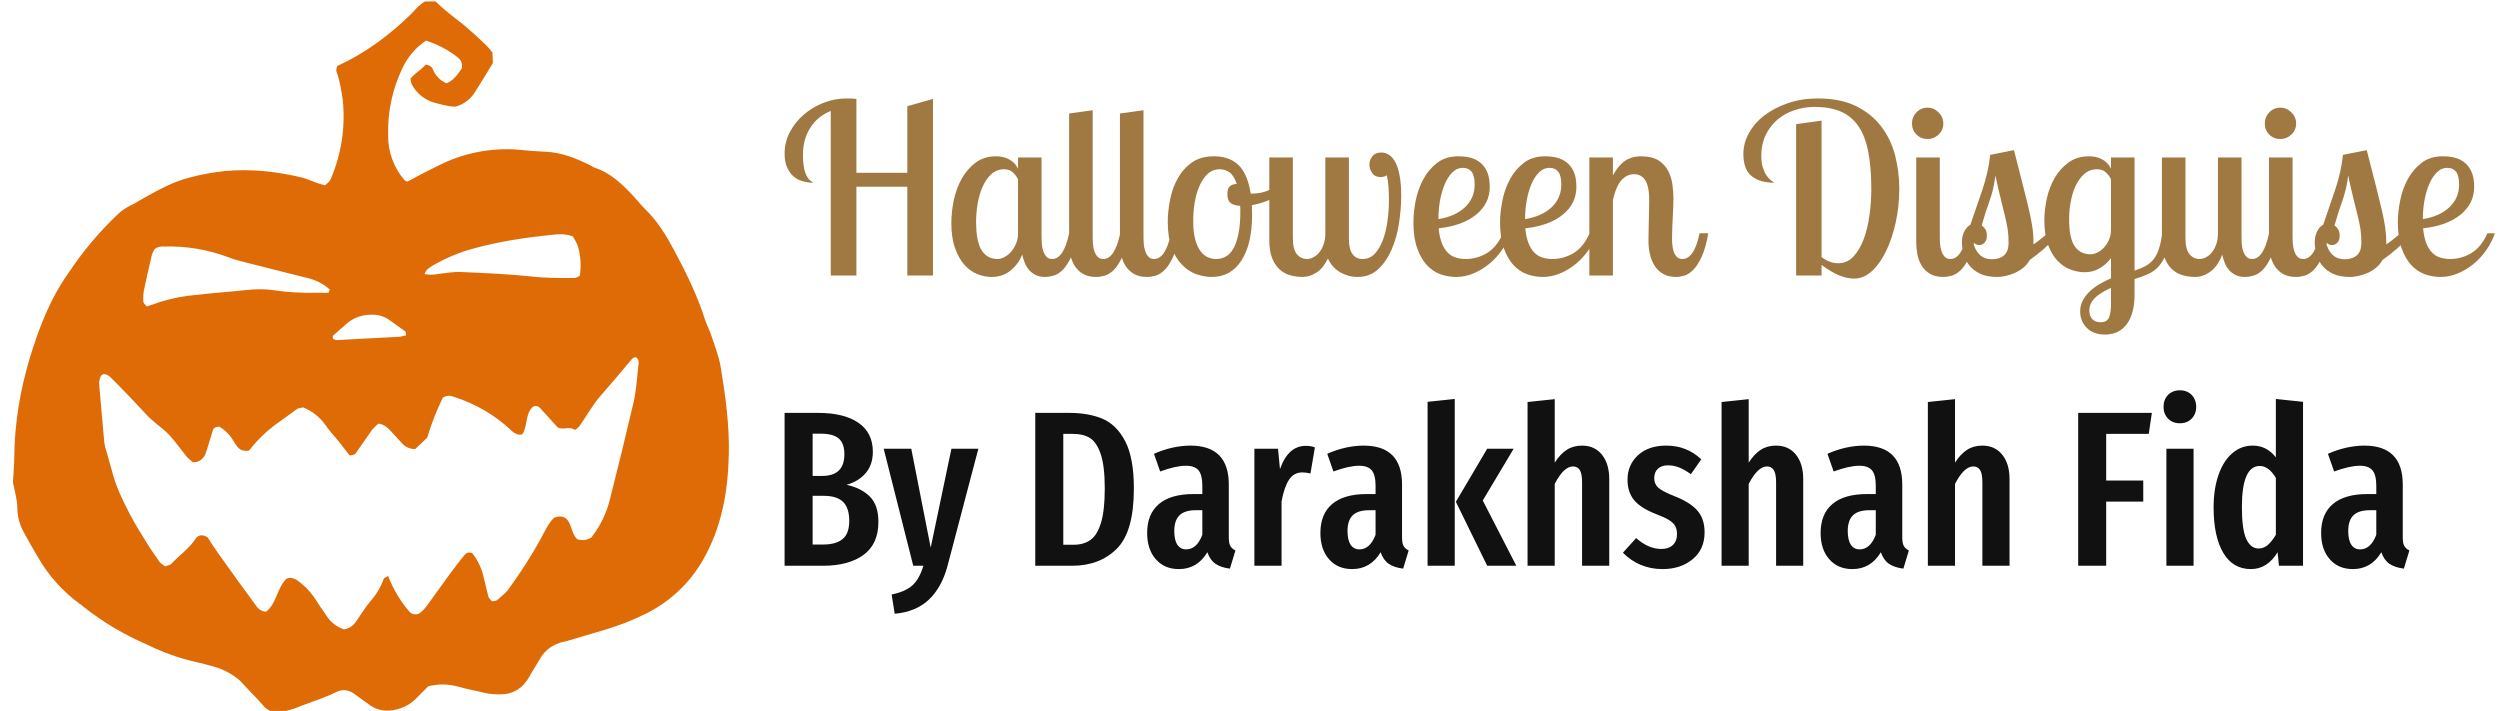 <?xml version="1.0" encoding="UTF-8"?>
<svg xmlns="http://www.w3.org/2000/svg" xmlns:xlink="http://www.w3.org/1999/xlink" width="211px" height="60px" viewBox="0 0 210 60" version="1.1">
<defs>
<clipPath id="clip1">
  <path d="M 65.711 8.309 L 210 8.309 L 210 28.238 L 65.711 28.238 Z M 65.711 8.309 "/>
</clipPath>
<clipPath id="clip2">
  <path d="M 65.711 32.941 L 202.859 32.941 L 202.859 51.801 L 65.711 51.801 Z M 65.711 32.941 "/>
</clipPath>
<clipPath id="clip3">
  <path d="M 0.594 0.121 L 61.02 0.121 L 61.02 60 L 0.594 60 Z M 0.594 0.121 "/>
</clipPath>
</defs>
<g id="surface1">
<g clip-path="url(#clip1)" clip-rule="nonzero">
<path style=" stroke:none;fill-rule:nonzero;fill:rgb(62.353%,47.451%,25.49%);fill-opacity:1;" d="M 76.078 8.965 L 78.242 8.348 L 78.242 23.254 L 76.078 23.254 L 76.078 15.762 L 71.781 15.762 L 71.781 23.254 L 69.617 23.254 L 69.617 9.363 C 68.887 9.656 68.312 10.125 67.898 10.766 C 67.48 11.414 67.27 12.18 67.27 13.07 C 67.27 13.535 67.301 13.906 67.363 14.188 C 67.418 14.465 67.496 14.691 67.59 14.863 C 67.68 15.035 67.781 15.164 67.887 15.242 C 67.992 15.324 68.09 15.383 68.184 15.422 C 67.84 15.422 67.52 15.379 67.219 15.289 C 66.922 15.207 66.664 15.062 66.445 14.863 C 66.227 14.664 66.051 14.41 65.918 14.094 C 65.785 13.785 65.719 13.402 65.719 12.949 C 65.719 12.328 65.863 11.73 66.156 11.164 C 66.449 10.602 66.84 10.109 67.328 9.684 C 67.82 9.258 68.379 8.922 69.012 8.676 C 69.641 8.43 70.293 8.309 70.969 8.309 C 71.113 8.309 71.254 8.309 71.387 8.316 C 71.516 8.324 71.648 8.336 71.781 8.348 L 71.781 14.586 L 76.078 14.586 Z M 85.422 13.289 L 87.406 13.289 L 87.406 20.066 C 87.406 20.199 87.414 20.363 87.43 20.562 C 87.441 20.762 87.477 20.957 87.535 21.148 C 87.598 21.344 87.688 21.512 87.805 21.648 C 87.926 21.789 88.09 21.859 88.301 21.859 C 88.953 21.859 89.43 21.137 89.734 19.688 L 90.469 19.688 C 90.324 20.523 90.137 21.184 89.914 21.668 C 89.688 22.156 89.449 22.523 89.195 22.777 C 88.945 23.027 88.688 23.191 88.422 23.266 C 88.156 23.34 87.918 23.375 87.707 23.375 C 87.402 23.375 87.141 23.32 86.918 23.215 C 86.703 23.109 86.516 22.969 86.363 22.797 C 86.211 22.625 86.09 22.426 85.996 22.199 C 85.902 21.973 85.832 21.734 85.777 21.48 C 85.578 22 85.258 22.445 84.812 22.816 C 84.367 23.188 83.828 23.375 83.195 23.375 C 82.797 23.375 82.395 23.293 81.988 23.137 C 81.586 22.977 81.223 22.715 80.895 22.352 C 80.57 21.984 80.309 21.512 80.102 20.93 C 79.895 20.355 79.793 19.648 79.793 18.809 C 79.793 18.199 79.863 17.562 80 16.898 C 80.141 16.234 80.363 15.629 80.668 15.082 C 80.973 14.539 81.363 14.086 81.84 13.727 C 82.32 13.371 82.895 13.191 83.57 13.191 C 83.73 13.191 83.898 13.207 84.078 13.238 C 84.258 13.273 84.43 13.328 84.594 13.41 C 84.762 13.488 84.918 13.598 85.062 13.734 C 85.207 13.879 85.328 14.047 85.422 14.246 Z M 83.691 21.859 C 83.891 21.859 84.09 21.801 84.293 21.688 C 84.5 21.578 84.688 21.422 84.852 21.23 C 85.02 21.039 85.156 20.809 85.262 20.543 C 85.367 20.277 85.422 19.992 85.422 19.688 L 85.422 15.145 C 85.328 14.93 85.184 14.734 84.992 14.555 C 84.801 14.375 84.551 14.285 84.246 14.285 C 83.824 14.285 83.457 14.43 83.152 14.711 C 82.848 15 82.605 15.359 82.418 15.789 C 82.234 16.223 82.098 16.695 82.008 17.203 C 81.926 17.719 81.883 18.207 81.883 18.672 C 81.883 19.812 82.035 20.629 82.348 21.121 C 82.66 21.613 83.105 21.859 83.691 21.859 Z M 89.734 9.582 L 91.723 9.305 L 91.723 20.066 C 91.723 20.199 91.73 20.363 91.742 20.562 C 91.754 20.762 91.789 20.957 91.848 21.148 C 91.91 21.344 92 21.512 92.121 21.648 C 92.238 21.789 92.406 21.859 92.617 21.859 C 93.266 21.859 93.742 21.137 94.047 19.688 L 94.785 19.688 C 94.637 20.523 94.453 21.184 94.227 21.668 C 94 22.156 93.762 22.523 93.512 22.777 C 93.258 23.027 93 23.191 92.734 23.266 C 92.469 23.34 92.23 23.375 92.02 23.375 C 91.555 23.375 91.18 23.285 90.887 23.102 C 90.594 22.926 90.363 22.695 90.191 22.418 C 90.02 22.137 89.898 21.828 89.832 21.48 C 89.766 21.137 89.734 20.805 89.734 20.484 Z M 94.023 9.582 L 96.012 9.305 L 96.012 20.066 C 96.012 20.199 96.02 20.363 96.031 20.562 C 96.047 20.762 96.082 20.957 96.145 21.148 C 96.203 21.344 96.289 21.512 96.41 21.648 C 96.527 21.789 96.695 21.859 96.906 21.859 C 97.555 21.859 98.031 21.137 98.336 19.688 L 99.074 19.688 C 98.926 20.523 98.742 21.184 98.516 21.668 C 98.293 22.156 98.055 22.523 97.801 22.777 C 97.551 23.027 97.289 23.191 97.027 23.266 C 96.762 23.34 96.523 23.375 96.309 23.375 C 95.848 23.375 95.469 23.285 95.176 23.102 C 94.887 22.926 94.652 22.695 94.48 22.418 C 94.309 22.137 94.191 21.828 94.125 21.48 C 94.059 21.137 94.023 20.805 94.023 20.484 Z M 101.938 13.191 C 102.453 13.191 102.898 13.27 103.27 13.43 C 103.641 13.59 103.945 13.812 104.184 14.094 C 104.422 14.383 104.609 14.719 104.75 15.102 C 104.891 15.488 104.992 15.902 105.059 16.34 L 105.176 16.34 C 105.734 16.34 106.242 16.227 106.707 16 C 107.172 15.773 107.57 15.488 107.898 15.145 L 108.199 15.68 C 107.934 16.105 107.512 16.457 106.938 16.738 C 106.359 17.016 105.766 17.211 105.156 17.316 C 105.156 17.449 105.16 17.582 105.168 17.715 C 105.172 17.848 105.176 17.988 105.176 18.133 C 105.176 19.766 104.879 21.051 104.281 21.98 C 103.684 22.91 102.852 23.375 101.777 23.375 C 101.34 23.375 100.898 23.293 100.457 23.137 C 100.012 22.977 99.609 22.711 99.254 22.336 C 98.895 21.965 98.605 21.488 98.391 20.902 C 98.168 20.316 98.059 19.594 98.059 18.73 C 98.059 18.145 98.125 17.527 98.25 16.879 C 98.375 16.227 98.586 15.629 98.887 15.082 C 99.184 14.539 99.582 14.086 100.078 13.727 C 100.574 13.371 101.195 13.191 101.938 13.191 Z M 102.137 21.859 C 102.836 21.859 103.355 21.512 103.684 20.812 C 104.016 20.113 104.184 19.129 104.184 17.855 C 104.184 17.773 104.184 17.695 104.184 17.613 C 104.184 17.535 104.176 17.453 104.164 17.375 C 103.777 17.348 103.504 17.262 103.34 17.117 C 103.172 16.969 103.09 16.723 103.09 16.379 C 103.09 16.074 103.156 15.855 103.289 15.73 C 103.422 15.605 103.621 15.535 103.883 15.523 C 103.727 15.059 103.523 14.734 103.281 14.555 C 103.035 14.375 102.758 14.285 102.453 14.285 C 102.043 14.285 101.695 14.422 101.41 14.691 C 101.125 14.965 100.895 15.316 100.715 15.742 C 100.535 16.168 100.406 16.633 100.324 17.145 C 100.246 17.656 100.207 18.16 100.207 18.652 C 100.207 19.301 100.266 19.832 100.387 20.246 C 100.504 20.656 100.656 20.984 100.844 21.223 C 101.027 21.461 101.234 21.629 101.457 21.719 C 101.684 21.812 101.91 21.859 102.137 21.859 Z M 106.629 13.289 L 108.617 13.289 L 108.617 20.066 C 108.617 20.719 108.727 21.18 108.953 21.449 C 109.18 21.723 109.465 21.859 109.809 21.859 C 109.992 21.859 110.18 21.809 110.363 21.707 C 110.551 21.609 110.715 21.469 110.863 21.281 C 111.008 21.094 111.129 20.871 111.219 20.605 C 111.312 20.34 111.359 20.031 111.359 19.688 L 111.359 13.289 L 113.348 13.289 L 113.348 20.066 C 113.348 20.293 113.359 20.512 113.387 20.723 C 113.414 20.938 113.469 21.125 113.555 21.289 C 113.641 21.457 113.762 21.594 113.91 21.699 C 114.066 21.805 114.262 21.859 114.5 21.859 C 114.91 21.859 115.254 21.711 115.535 21.41 C 115.812 21.113 116.039 20.723 116.219 20.246 C 116.398 19.766 116.527 19.23 116.605 18.641 C 116.688 18.051 116.727 17.461 116.727 16.879 C 116.727 16.504 116.715 16.137 116.688 15.77 C 116.66 15.406 116.613 15.078 116.547 14.785 C 116.48 14.852 116.395 14.895 116.289 14.91 C 116.184 14.934 116.098 14.945 116.031 14.945 C 115.711 14.945 115.473 14.832 115.316 14.605 C 115.156 14.379 115.078 14.141 115.078 13.887 C 115.078 13.621 115.164 13.387 115.336 13.18 C 115.508 12.973 115.758 12.871 116.09 12.871 C 116.316 12.871 116.531 12.938 116.734 13.07 C 116.941 13.203 117.121 13.41 117.27 13.695 C 117.426 13.984 117.543 14.359 117.629 14.824 C 117.715 15.289 117.762 15.859 117.762 16.539 C 117.762 17.297 117.695 18.074 117.57 18.879 C 117.445 19.684 117.238 20.418 116.945 21.082 C 116.652 21.746 116.277 22.293 115.812 22.723 C 115.348 23.156 114.773 23.375 114.082 23.375 C 113.566 23.375 113.074 23.242 112.613 22.977 C 112.148 22.711 111.805 22.324 111.578 21.82 C 111.312 22.363 110.992 22.758 110.613 23.004 C 110.234 23.25 109.84 23.375 109.43 23.375 C 109.047 23.375 108.684 23.32 108.336 23.215 C 107.992 23.109 107.695 22.934 107.441 22.684 C 107.191 22.441 106.992 22.121 106.848 21.727 C 106.699 21.336 106.629 20.855 106.629 20.285 Z M 125.234 15.781 C 125.234 16.711 124.852 17.488 124.09 18.113 C 123.328 18.738 122.273 19.121 120.922 19.27 C 120.973 19.801 121.07 20.23 121.207 20.562 C 121.348 20.895 121.516 21.156 121.715 21.348 C 121.914 21.543 122.145 21.676 122.398 21.746 C 122.66 21.824 122.93 21.859 123.207 21.859 C 123.844 21.859 124.441 21.695 124.996 21.359 C 125.555 21.027 126.004 20.473 126.348 19.688 L 126.984 19.688 C 126.812 20.18 126.574 20.645 126.27 21.09 C 125.965 21.535 125.605 21.93 125.195 22.266 C 124.785 22.605 124.34 22.875 123.863 23.074 C 123.387 23.273 122.895 23.375 122.391 23.375 C 121.93 23.375 121.48 23.293 121.047 23.137 C 120.617 22.977 120.238 22.715 119.906 22.352 C 119.574 21.984 119.309 21.508 119.102 20.922 C 118.895 20.34 118.793 19.621 118.793 18.77 C 118.793 18.211 118.855 17.609 118.98 16.957 C 119.109 16.305 119.32 15.703 119.617 15.145 C 119.918 14.586 120.309 14.121 120.789 13.75 C 121.273 13.375 121.875 13.191 122.59 13.191 C 122.922 13.191 123.242 13.227 123.555 13.297 C 123.867 13.371 124.148 13.504 124.398 13.695 C 124.652 13.891 124.852 14.152 125.004 14.484 C 125.156 14.816 125.234 15.25 125.234 15.781 Z M 120.902 18.492 C 121.844 18.344 122.586 18.012 123.137 17.496 C 123.688 16.977 123.961 16.34 123.961 15.582 C 123.961 15.078 123.875 14.715 123.703 14.492 C 123.531 14.277 123.285 14.168 122.969 14.168 C 122.625 14.168 122.32 14.301 122.062 14.566 C 121.805 14.832 121.59 15.172 121.418 15.59 C 121.246 16.008 121.117 16.473 121.027 16.984 C 120.945 17.496 120.902 18 120.902 18.492 Z M 132.547 15.781 C 132.547 16.711 132.168 17.488 131.406 18.113 C 130.641 18.738 129.586 19.121 128.234 19.27 C 128.285 19.801 128.383 20.23 128.523 20.562 C 128.66 20.895 128.828 21.156 129.027 21.348 C 129.227 21.543 129.457 21.676 129.715 21.746 C 129.973 21.824 130.242 21.859 130.52 21.859 C 131.156 21.859 131.75 21.695 132.309 21.359 C 132.863 21.027 133.316 20.473 133.66 19.688 L 134.297 19.688 C 134.125 20.18 133.887 20.645 133.582 21.09 C 133.277 21.535 132.918 21.93 132.508 22.266 C 132.098 22.605 131.652 22.875 131.176 23.074 C 130.699 23.273 130.207 23.375 129.703 23.375 C 129.238 23.375 128.793 23.293 128.363 23.137 C 127.934 22.977 127.551 22.715 127.219 22.352 C 126.887 21.984 126.621 21.508 126.414 20.922 C 126.211 20.34 126.105 19.621 126.105 18.77 C 126.105 18.211 126.168 17.609 126.297 16.957 C 126.422 16.305 126.633 15.703 126.934 15.145 C 127.23 14.586 127.621 14.121 128.105 13.75 C 128.59 13.375 129.188 13.191 129.902 13.191 C 130.234 13.191 130.555 13.227 130.867 13.297 C 131.18 13.371 131.461 13.504 131.711 13.695 C 131.965 13.891 132.168 14.152 132.32 14.484 C 132.473 14.816 132.547 15.25 132.547 15.781 Z M 128.215 18.492 C 129.152 18.344 129.898 18.012 130.453 17.496 C 131 16.977 131.273 16.34 131.273 15.582 C 131.273 15.078 131.188 14.715 131.016 14.492 C 130.844 14.277 130.598 14.168 130.281 14.168 C 129.938 14.168 129.637 14.301 129.379 14.566 C 129.117 14.832 128.902 15.172 128.73 15.59 C 128.559 16.008 128.43 16.473 128.344 16.984 C 128.258 17.496 128.215 18 128.215 18.492 Z M 133.641 13.289 L 135.629 13.289 L 135.629 14.805 C 135.828 14.445 136.031 14.156 136.238 13.934 C 136.441 13.719 136.648 13.555 136.859 13.449 C 137.074 13.344 137.277 13.273 137.469 13.238 C 137.66 13.207 137.84 13.191 138.016 13.191 C 138.609 13.191 139.09 13.305 139.457 13.527 C 139.82 13.754 140.094 14.043 140.281 14.395 C 140.465 14.746 140.59 15.133 140.648 15.551 C 140.707 15.969 140.738 16.371 140.738 16.758 C 140.738 16.996 140.73 17.258 140.719 17.543 C 140.703 17.828 140.691 18.121 140.676 18.418 C 140.664 18.719 140.652 19.02 140.637 19.316 C 140.625 19.617 140.617 19.895 140.617 20.145 C 140.617 20.25 140.625 20.402 140.637 20.594 C 140.652 20.785 140.684 20.977 140.738 21.16 C 140.789 21.348 140.875 21.512 140.996 21.648 C 141.113 21.789 141.289 21.859 141.512 21.859 C 141.816 21.859 142.094 21.688 142.34 21.34 C 142.582 20.996 142.785 20.445 142.945 19.688 L 143.68 19.688 C 143.535 20.523 143.348 21.184 143.121 21.668 C 142.898 22.156 142.66 22.523 142.406 22.777 C 142.156 23.027 141.902 23.191 141.652 23.266 C 141.398 23.34 141.168 23.375 140.957 23.375 C 140.531 23.375 140.176 23.289 139.883 23.121 C 139.59 22.957 139.352 22.738 139.168 22.457 C 138.98 22.18 138.848 21.852 138.762 21.48 C 138.672 21.109 138.629 20.723 138.629 20.324 C 138.629 20.207 138.633 19.98 138.641 19.656 C 138.648 19.332 138.652 18.984 138.66 18.609 C 138.668 18.238 138.672 17.887 138.684 17.555 C 138.688 17.223 138.691 16.988 138.691 16.855 C 138.691 16.434 138.656 16.078 138.59 15.801 C 138.523 15.523 138.43 15.301 138.312 15.145 C 138.191 14.984 138.059 14.871 137.906 14.805 C 137.754 14.738 137.59 14.703 137.418 14.703 C 137.008 14.703 136.652 14.871 136.355 15.203 C 136.055 15.535 135.812 16.094 135.629 16.879 L 135.629 23.254 L 133.641 23.254 Z M 151.094 10.48 L 153.242 10.18 L 153.242 21.699 C 153.492 21.887 153.734 22.02 153.965 22.098 C 154.199 22.18 154.422 22.219 154.633 22.219 C 155.148 22.219 155.582 22.027 155.934 21.648 C 156.285 21.27 156.574 20.781 156.801 20.172 C 157.023 19.57 157.188 18.898 157.285 18.152 C 157.387 17.41 157.438 16.68 157.438 15.961 C 157.438 14.727 157.352 13.668 157.176 12.793 C 157.004 11.914 156.727 11.195 156.344 10.641 C 155.957 10.082 155.461 9.672 154.852 9.41 C 154.242 9.152 153.508 9.023 152.645 9.023 C 152.047 9.023 151.48 9.117 150.934 9.305 C 150.391 9.488 149.914 9.758 149.504 10.109 C 149.094 10.461 148.766 10.895 148.52 11.406 C 148.273 11.918 148.152 12.5 148.152 13.148 C 148.152 13.535 148.195 13.859 148.281 14.125 C 148.367 14.391 148.465 14.613 148.578 14.785 C 148.691 14.957 148.812 15.094 148.938 15.191 C 149.062 15.293 149.168 15.367 149.246 15.422 C 148.438 15.422 147.801 15.234 147.336 14.863 C 146.875 14.492 146.641 13.867 146.641 12.992 C 146.641 12.379 146.801 11.789 147.117 11.219 C 147.438 10.645 147.875 10.148 148.438 9.723 C 149.004 9.297 149.664 8.957 150.426 8.699 C 151.191 8.438 152.023 8.309 152.922 8.309 C 154.195 8.309 155.27 8.523 156.145 8.953 C 157.02 9.387 157.727 9.957 158.27 10.668 C 158.816 11.379 159.207 12.195 159.445 13.109 C 159.684 14.027 159.801 14.969 159.801 15.941 C 159.801 16.883 159.703 17.809 159.512 18.711 C 159.32 19.613 159.055 20.422 158.715 21.129 C 158.379 21.844 157.98 22.418 157.516 22.855 C 157.051 23.293 156.543 23.512 155.984 23.512 C 155.586 23.512 155.164 23.422 154.711 23.234 C 154.262 23.047 153.773 22.758 153.242 22.359 L 153.242 23.254 L 151.094 23.254 Z M 161.23 13.289 L 163.219 13.289 L 163.219 20.066 C 163.219 20.199 163.223 20.363 163.238 20.562 C 163.25 20.762 163.289 20.957 163.348 21.148 C 163.406 21.344 163.496 21.512 163.613 21.648 C 163.734 21.789 163.898 21.859 164.113 21.859 C 164.762 21.859 165.238 21.137 165.543 19.688 L 166.277 19.688 C 166.133 20.523 165.949 21.184 165.723 21.668 C 165.496 22.156 165.258 22.523 165.008 22.777 C 164.754 23.027 164.496 23.191 164.23 23.266 C 163.965 23.34 163.727 23.375 163.516 23.375 C 163.051 23.375 162.672 23.285 162.383 23.102 C 162.09 22.926 161.859 22.695 161.688 22.418 C 161.516 22.137 161.395 21.828 161.328 21.48 C 161.262 21.137 161.23 20.805 161.23 20.484 Z M 160.871 10.422 C 160.871 10.062 160.996 9.75 161.25 9.484 C 161.5 9.219 161.812 9.086 162.184 9.086 C 162.543 9.086 162.852 9.219 163.117 9.484 C 163.383 9.75 163.516 10.062 163.516 10.422 C 163.516 10.793 163.383 11.105 163.117 11.355 C 162.852 11.609 162.543 11.734 162.184 11.734 C 161.812 11.734 161.5 11.609 161.25 11.355 C 160.996 11.105 160.871 10.793 160.871 10.422 Z M 172.344 19.688 L 173.176 19.688 C 172.793 20.219 172.398 20.66 171.996 21.012 C 171.59 21.363 171.195 21.672 170.812 21.938 C 170.664 22.203 170.48 22.426 170.254 22.605 C 170.027 22.785 169.789 22.934 169.531 23.043 C 169.27 23.156 169.012 23.242 168.754 23.293 C 168.496 23.348 168.262 23.375 168.047 23.375 C 167.465 23.375 166.984 23.281 166.609 23.094 C 166.23 22.91 165.926 22.672 165.703 22.387 C 165.477 22.102 165.316 21.781 165.227 21.43 C 165.133 21.078 165.086 20.742 165.086 20.426 C 165.086 20.078 165.156 19.777 165.297 19.516 C 165.434 19.258 165.602 19.074 165.801 18.969 C 166.145 17.973 166.484 16.984 166.816 16.008 C 167.148 15.031 167.367 14.055 167.473 13.07 L 169.48 12.672 C 169.797 13.934 170.059 14.965 170.266 15.762 C 170.469 16.559 170.637 17.23 170.762 17.781 C 170.887 18.336 170.98 18.82 171.043 19.238 C 171.102 19.656 171.129 20.117 171.129 20.625 C 171.355 20.477 171.566 20.32 171.766 20.152 C 171.965 19.988 172.156 19.832 172.344 19.688 Z M 169.023 20.484 C 169.023 20.074 169 19.707 168.953 19.387 C 168.906 19.07 168.836 18.719 168.742 18.332 C 168.652 17.945 168.535 17.477 168.398 16.926 C 168.258 16.375 168.094 15.668 167.91 14.805 C 167.828 15.547 167.668 16.258 167.422 16.938 C 167.176 17.613 166.953 18.312 166.754 19.031 C 166.875 19.109 166.977 19.219 167.066 19.355 C 167.152 19.496 167.191 19.68 167.191 19.906 C 167.191 20.16 167.125 20.352 166.996 20.484 C 166.863 20.617 166.715 20.684 166.559 20.684 C 166.344 20.684 166.164 20.59 166.02 20.406 C 166.125 20.871 166.312 21.23 166.578 21.492 C 166.844 21.75 167.191 21.879 167.629 21.879 C 168.055 21.879 168.391 21.77 168.645 21.547 C 168.895 21.332 169.023 20.977 169.023 20.484 Z M 177.668 13.289 L 179.656 13.289 L 179.656 22.836 C 179.988 22.73 180.281 22.609 180.539 22.477 C 180.801 22.344 181.023 22.164 181.215 21.938 C 181.41 21.715 181.57 21.422 181.691 21.062 C 181.82 20.703 181.918 20.246 181.984 19.688 L 182.719 19.688 C 182.613 20.391 182.477 20.965 182.309 21.41 C 182.145 21.855 181.941 22.215 181.691 22.484 C 181.449 22.758 181.156 22.973 180.82 23.121 C 180.48 23.277 180.094 23.422 179.656 23.555 L 179.656 24.828 C 179.656 25.453 179.59 25.98 179.457 26.414 C 179.328 26.848 179.145 27.199 178.91 27.473 C 178.68 27.742 178.414 27.938 178.113 28.059 C 177.816 28.176 177.504 28.238 177.172 28.238 C 176.512 28.238 175.992 28.047 175.621 27.672 C 175.25 27.289 175.066 26.828 175.066 26.285 C 175.066 25.938 175.141 25.625 175.293 25.348 C 175.445 25.066 175.645 24.812 175.887 24.582 C 176.137 24.348 176.414 24.141 176.723 23.965 C 177.035 23.785 177.352 23.625 177.668 23.492 L 177.668 21.781 C 177.418 22.125 177.102 22.41 176.723 22.637 C 176.348 22.863 175.922 22.977 175.441 22.977 C 175.047 22.977 174.645 22.898 174.238 22.746 C 173.836 22.594 173.473 22.344 173.145 22 C 172.82 21.652 172.555 21.203 172.352 20.645 C 172.145 20.086 172.043 19.406 172.043 18.609 C 172.043 18.012 172.113 17.395 172.25 16.758 C 172.391 16.121 172.613 15.539 172.918 15.012 C 173.223 14.488 173.613 14.055 174.09 13.707 C 174.57 13.363 175.145 13.191 175.82 13.191 C 175.98 13.191 176.148 13.207 176.324 13.238 C 176.508 13.273 176.68 13.328 176.844 13.41 C 177.008 13.488 177.168 13.598 177.312 13.734 C 177.457 13.879 177.578 14.047 177.668 14.246 Z M 175.941 21.461 C 176.141 21.461 176.34 21.406 176.543 21.301 C 176.75 21.195 176.938 21.051 177.102 20.863 C 177.27 20.676 177.406 20.457 177.512 20.207 C 177.617 19.953 177.668 19.68 177.668 19.387 L 177.668 15.145 C 177.578 14.93 177.434 14.734 177.242 14.555 C 177.051 14.375 176.801 14.285 176.496 14.285 C 176.074 14.285 175.707 14.422 175.402 14.691 C 175.098 14.965 174.852 15.309 174.668 15.723 C 174.48 16.133 174.348 16.586 174.258 17.078 C 174.172 17.566 174.133 18.031 174.133 18.473 C 174.133 19.547 174.285 20.312 174.598 20.77 C 174.91 21.23 175.355 21.461 175.941 21.461 Z M 176.797 27.199 C 177.152 27.199 177.387 27.066 177.5 26.793 C 177.613 26.52 177.668 26.152 177.668 25.688 L 177.668 24.289 C 177.008 24.598 176.535 24.898 176.258 25.199 C 175.98 25.496 175.84 25.832 175.84 26.203 C 175.84 26.508 175.922 26.75 176.086 26.93 C 176.254 27.109 176.488 27.199 176.797 27.199 Z M 186.695 13.289 L 188.684 13.289 L 188.684 20.066 C 188.684 20.199 188.691 20.363 188.703 20.562 C 188.715 20.762 188.75 20.957 188.809 21.148 C 188.871 21.344 188.961 21.512 189.082 21.648 C 189.199 21.789 189.367 21.859 189.578 21.859 C 190.227 21.859 190.703 21.137 191.008 19.688 L 191.746 19.688 C 191.598 20.523 191.414 21.184 191.188 21.668 C 190.961 22.156 190.723 22.523 190.473 22.777 C 190.219 23.027 189.961 23.191 189.695 23.266 C 189.434 23.34 189.191 23.375 188.98 23.375 C 188.676 23.375 188.414 23.32 188.195 23.215 C 187.977 23.109 187.793 22.969 187.637 22.797 C 187.484 22.625 187.363 22.426 187.273 22.199 C 187.18 21.973 187.105 21.738 187.055 21.5 C 186.801 22.152 186.469 22.625 186.059 22.922 C 185.648 23.223 185.219 23.375 184.766 23.375 C 184.383 23.375 184.02 23.32 183.672 23.215 C 183.328 23.109 183.031 22.934 182.777 22.684 C 182.527 22.441 182.328 22.121 182.184 21.727 C 182.035 21.336 181.965 20.855 181.965 20.285 L 181.965 13.289 L 183.953 13.289 L 183.953 20.066 C 183.953 20.719 184.062 21.18 184.289 21.449 C 184.516 21.723 184.801 21.859 185.145 21.859 C 185.328 21.859 185.516 21.809 185.699 21.707 C 185.887 21.609 186.051 21.469 186.199 21.281 C 186.344 21.094 186.465 20.871 186.555 20.605 C 186.648 20.34 186.695 20.031 186.695 19.688 Z M 191.004 13.289 L 192.992 13.289 L 192.992 20.066 C 192.992 20.199 193 20.363 193.012 20.562 C 193.027 20.762 193.062 20.957 193.125 21.148 C 193.184 21.344 193.27 21.512 193.391 21.648 C 193.512 21.789 193.676 21.859 193.887 21.859 C 194.535 21.859 195.016 21.137 195.32 19.688 L 196.055 19.688 C 195.91 20.523 195.723 21.184 195.496 21.668 C 195.273 22.156 195.035 22.523 194.781 22.777 C 194.531 23.027 194.273 23.191 194.008 23.266 C 193.742 23.34 193.504 23.375 193.293 23.375 C 192.828 23.375 192.449 23.285 192.156 23.102 C 191.867 22.926 191.633 22.695 191.461 22.418 C 191.289 22.137 191.172 21.828 191.105 21.48 C 191.039 21.137 191.004 20.805 191.004 20.484 Z M 190.648 10.422 C 190.648 10.062 190.773 9.75 191.023 9.484 C 191.277 9.219 191.59 9.086 191.961 9.086 C 192.316 9.086 192.629 9.219 192.895 9.484 C 193.16 9.75 193.293 10.062 193.293 10.422 C 193.293 10.793 193.16 11.105 192.895 11.355 C 192.629 11.609 192.316 11.734 191.961 11.734 C 191.59 11.734 191.277 11.609 191.023 11.355 C 190.773 11.105 190.648 10.793 190.648 10.422 Z M 202.117 19.688 L 202.953 19.688 C 202.566 20.219 202.176 20.66 201.773 21.012 C 201.367 21.363 200.973 21.672 200.586 21.938 C 200.441 22.203 200.254 22.426 200.031 22.605 C 199.805 22.785 199.562 22.934 199.309 23.043 C 199.047 23.156 198.789 23.242 198.531 23.293 C 198.273 23.348 198.035 23.375 197.824 23.375 C 197.242 23.375 196.762 23.281 196.383 23.094 C 196.004 22.91 195.703 22.672 195.477 22.387 C 195.254 22.102 195.094 21.781 195 21.43 C 194.906 21.078 194.863 20.742 194.863 20.426 C 194.863 20.078 194.934 19.777 195.074 19.516 C 195.211 19.258 195.379 19.074 195.578 18.969 C 195.922 17.973 196.262 16.984 196.59 16.008 C 196.922 15.031 197.141 14.055 197.246 13.07 L 199.254 12.672 C 199.574 13.934 199.836 14.965 200.043 15.762 C 200.246 16.559 200.41 17.23 200.539 17.781 C 200.664 18.336 200.758 18.82 200.816 19.238 C 200.875 19.656 200.906 20.117 200.906 20.625 C 201.129 20.477 201.344 20.32 201.543 20.152 C 201.738 19.988 201.934 19.832 202.117 19.688 Z M 198.797 20.484 C 198.797 20.074 198.773 19.707 198.73 19.387 C 198.684 19.07 198.613 18.719 198.52 18.332 C 198.426 17.945 198.312 17.477 198.172 16.926 C 198.031 16.375 197.871 15.668 197.684 14.805 C 197.605 15.547 197.441 16.258 197.199 16.938 C 196.953 17.613 196.73 18.312 196.531 19.031 C 196.652 19.109 196.754 19.219 196.84 19.355 C 196.926 19.496 196.969 19.68 196.969 19.906 C 196.969 20.16 196.902 20.352 196.77 20.484 C 196.637 20.617 196.492 20.684 196.332 20.684 C 196.121 20.684 195.941 20.59 195.797 20.406 C 195.902 20.871 196.086 21.23 196.352 21.492 C 196.617 21.75 196.969 21.879 197.406 21.879 C 197.832 21.879 198.168 21.77 198.422 21.547 C 198.672 21.332 198.797 20.977 198.797 20.484 Z M 208.32 15.781 C 208.32 16.711 207.938 17.488 207.176 18.113 C 206.414 18.738 205.359 19.121 204.008 19.27 C 204.059 19.801 204.156 20.23 204.293 20.562 C 204.434 20.895 204.602 21.156 204.801 21.348 C 205 21.543 205.227 21.676 205.484 21.746 C 205.746 21.824 206.016 21.859 206.293 21.859 C 206.93 21.859 207.523 21.695 208.082 21.359 C 208.637 21.027 209.09 20.473 209.434 19.688 L 210.07 19.688 C 209.898 20.18 209.66 20.645 209.355 21.09 C 209.051 21.535 208.691 21.93 208.281 22.266 C 207.871 22.605 207.426 22.875 206.949 23.074 C 206.473 23.273 205.98 23.375 205.477 23.375 C 205.012 23.375 204.566 23.293 204.133 23.137 C 203.703 22.977 203.324 22.715 202.992 22.352 C 202.66 21.984 202.391 21.508 202.184 20.922 C 201.98 20.34 201.879 19.621 201.879 18.77 C 201.879 18.211 201.941 17.609 202.066 16.957 C 202.191 16.305 202.406 15.703 202.703 15.145 C 203 14.586 203.395 14.121 203.875 13.75 C 204.359 13.375 204.961 13.191 205.676 13.191 C 206.008 13.191 206.328 13.227 206.637 13.297 C 206.949 13.371 207.234 13.504 207.484 13.695 C 207.738 13.891 207.938 14.152 208.09 14.484 C 208.242 14.816 208.32 15.25 208.32 15.781 Z M 203.988 18.492 C 204.926 18.344 205.672 18.012 206.223 17.496 C 206.773 16.977 207.047 16.34 207.047 15.582 C 207.047 15.078 206.961 14.715 206.789 14.492 C 206.617 14.277 206.371 14.168 206.055 14.168 C 205.711 14.168 205.406 14.301 205.148 14.566 C 204.891 14.832 204.676 15.172 204.504 15.59 C 204.332 16.008 204.199 16.473 204.113 16.984 C 204.027 17.496 203.988 18 203.988 18.492 Z M 203.988 18.492 "/>
</g>
<g clip-path="url(#clip2)" clip-rule="nonzero">
<path style=" stroke:none;fill-rule:nonzero;fill:rgb(6.667%,6.667%,6.667%);fill-opacity:1;" d="M 70.953 40.914 C 71.785 41.102 72.441 41.434 72.918 41.914 C 73.398 42.395 73.637 43.105 73.637 44.051 C 73.637 45.297 73.215 46.227 72.379 46.836 C 71.539 47.445 70.398 47.75 68.961 47.75 L 65.719 47.75 L 65.719 34.848 L 68.531 34.848 C 70.008 34.848 71.152 35.125 71.957 35.688 C 72.766 36.246 73.168 37.062 73.168 38.133 C 73.168 38.855 72.969 39.453 72.566 39.926 C 72.16 40.398 71.625 40.73 70.953 40.914 Z M 68.773 36.602 L 68.086 36.602 L 68.086 40.168 L 68.887 40.168 C 70.141 40.168 70.766 39.559 70.766 38.34 C 70.766 37.727 70.609 37.285 70.293 37.012 C 69.977 36.738 69.469 36.602 68.773 36.602 Z M 68.977 45.957 C 69.699 45.957 70.246 45.805 70.617 45.496 C 70.988 45.195 71.176 44.68 71.176 43.961 C 71.176 43.238 71.004 42.703 70.656 42.359 C 70.309 42.02 69.766 41.848 69.035 41.848 L 68.086 41.848 L 68.086 45.957 Z M 82.074 37.871 L 79.465 47.785 C 79.141 48.98 78.621 49.922 77.902 50.605 C 77.18 51.293 76.219 51.691 75.012 51.801 L 74.754 50.176 C 75.535 50.016 76.121 49.758 76.512 49.402 C 76.902 49.047 77.211 48.496 77.434 47.75 L 76.578 47.75 L 74.082 37.871 L 76.41 37.871 L 78.051 46.219 L 79.801 37.871 Z M 89.742 34.848 C 90.824 34.848 91.758 35.012 92.547 35.34 C 93.336 35.672 93.977 36.305 94.469 37.242 C 94.957 38.184 95.199 39.516 95.199 41.234 C 95.199 43.66 94.719 45.352 93.758 46.312 C 92.797 47.27 91.539 47.75 89.984 47.75 L 86.875 47.75 L 86.875 34.848 Z M 90.098 36.621 L 89.242 36.621 L 89.242 45.977 L 90.117 45.977 C 90.676 45.977 91.145 45.844 91.523 45.582 C 91.902 45.32 92.199 44.844 92.418 44.145 C 92.633 43.449 92.742 42.477 92.742 41.234 C 92.742 39.965 92.629 38.992 92.398 38.32 C 92.168 37.648 91.863 37.195 91.488 36.965 C 91.105 36.734 90.645 36.621 90.098 36.621 Z M 103.211 45.359 C 103.211 45.684 103.254 45.922 103.34 46.078 C 103.43 46.234 103.57 46.363 103.77 46.461 L 103.305 47.992 C 102.793 47.93 102.387 47.793 102.086 47.582 C 101.781 47.371 101.551 47.047 101.402 46.609 C 100.832 47.559 100.031 48.031 99 48.031 C 98.18 48.031 97.531 47.754 97.047 47.195 C 96.562 46.645 96.32 45.906 96.32 44.984 C 96.32 43.914 96.652 43.102 97.316 42.539 C 97.98 41.98 98.945 41.699 100.211 41.699 L 100.977 41.699 L 100.977 41.008 C 100.977 40.387 100.867 39.945 100.652 39.691 C 100.434 39.438 100.082 39.309 99.598 39.309 C 99.012 39.309 98.285 39.473 97.418 39.793 L 96.895 38.301 C 97.395 38.078 97.906 37.906 98.441 37.785 C 98.977 37.668 99.484 37.609 99.969 37.609 C 102.129 37.609 103.211 38.707 103.211 40.898 Z M 99.617 46.367 C 100.211 46.367 100.664 45.957 100.977 45.137 L 100.977 43.062 L 100.434 43.062 C 99.801 43.062 99.34 43.207 99.051 43.492 C 98.758 43.777 98.609 44.219 98.609 44.816 C 98.609 45.328 98.695 45.715 98.871 45.977 C 99.043 46.238 99.293 46.367 99.617 46.367 Z M 109.711 37.629 C 109.996 37.629 110.25 37.672 110.477 37.758 L 110.102 39.965 C 109.855 39.902 109.625 39.871 109.414 39.871 C 108.941 39.871 108.57 40.074 108.297 40.484 C 108.023 40.898 107.812 41.508 107.664 42.316 L 107.664 47.75 L 105.371 47.75 L 105.371 37.871 L 107.363 37.871 L 107.531 39.59 C 107.992 38.281 108.719 37.629 109.711 37.629 Z M 117.832 45.359 C 117.832 45.684 117.875 45.922 117.961 46.078 C 118.051 46.234 118.191 46.363 118.391 46.461 L 117.926 47.992 C 117.418 47.93 117.008 47.793 116.703 47.582 C 116.402 47.371 116.176 47.047 116.027 46.609 C 115.453 47.559 114.652 48.031 113.621 48.031 C 112.805 48.031 112.152 47.754 111.668 47.195 C 111.184 46.645 110.941 45.906 110.941 44.984 C 110.941 43.914 111.273 43.102 111.934 42.539 C 112.602 41.98 113.566 41.699 114.832 41.699 L 115.598 41.699 L 115.598 41.008 C 115.598 40.387 115.488 39.945 115.27 39.691 C 115.055 39.438 114.703 39.309 114.219 39.309 C 113.637 39.309 112.91 39.473 112.039 39.793 L 111.52 38.301 C 112.016 38.078 112.531 37.906 113.062 37.785 C 113.598 37.668 114.105 37.609 114.59 37.609 C 116.754 37.609 117.832 38.707 117.832 40.898 Z M 114.238 46.367 C 114.832 46.367 115.285 45.957 115.598 45.137 L 115.598 43.062 L 115.059 43.062 C 114.422 43.062 113.961 43.207 113.668 43.492 C 113.375 43.777 113.23 44.219 113.23 44.816 C 113.23 45.328 113.32 45.715 113.492 45.977 C 113.668 46.238 113.914 46.367 114.238 46.367 Z M 119.988 33.914 L 122.281 33.672 L 122.281 47.75 L 119.988 47.75 Z M 125.02 37.871 L 127.254 37.871 L 124.645 42.242 L 127.477 47.75 L 125.02 47.75 L 122.375 42.352 Z M 133.027 37.609 C 133.734 37.609 134.293 37.867 134.703 38.375 C 135.113 38.887 135.32 39.57 135.32 40.43 L 135.32 47.75 L 133.027 47.75 L 133.027 40.691 C 133.027 40.219 132.965 39.879 132.836 39.672 C 132.703 39.469 132.512 39.367 132.266 39.367 C 131.742 39.367 131.227 39.855 130.719 40.84 L 130.719 47.75 L 128.426 47.75 L 128.426 33.93 L 130.719 33.688 L 130.719 39.047 C 131.027 38.562 131.367 38.203 131.734 37.965 C 132.102 37.727 132.531 37.609 133.027 37.609 Z M 140.125 37.609 C 141.293 37.609 142.277 37.996 143.086 38.77 L 142.211 40.02 C 141.863 39.77 141.535 39.582 141.223 39.457 C 140.914 39.336 140.598 39.273 140.273 39.273 C 139.914 39.273 139.629 39.367 139.426 39.559 C 139.219 39.754 139.117 40.02 139.117 40.355 C 139.117 40.691 139.234 40.961 139.461 41.164 C 139.691 41.371 140.156 41.613 140.852 41.887 C 141.707 42.223 142.34 42.621 142.75 43.082 C 143.16 43.543 143.367 44.16 143.367 44.93 C 143.367 45.887 143.031 46.645 142.359 47.195 C 141.688 47.754 140.84 48.031 139.809 48.031 C 139.137 48.031 138.52 47.906 137.953 47.664 C 137.391 47.422 136.895 47.082 136.473 46.648 L 137.59 45.414 C 138.285 46.027 138.996 46.332 139.715 46.332 C 140.125 46.332 140.449 46.223 140.684 46.004 C 140.918 45.785 141.039 45.484 141.039 45.098 C 141.039 44.812 140.988 44.578 140.887 44.398 C 140.789 44.219 140.613 44.047 140.367 43.891 C 140.117 43.738 139.746 43.566 139.25 43.379 C 138.391 43.043 137.781 42.652 137.414 42.203 C 137.047 41.754 136.863 41.184 136.863 40.484 C 136.863 39.652 137.16 38.965 137.746 38.422 C 138.34 37.879 139.133 37.609 140.125 37.609 Z M 149.402 37.609 C 150.109 37.609 150.668 37.867 151.078 38.375 C 151.488 38.887 151.691 39.57 151.691 40.43 L 151.691 47.75 L 149.402 47.75 L 149.402 40.691 C 149.402 40.219 149.336 39.879 149.203 39.672 C 149.074 39.469 148.887 39.367 148.637 39.367 C 148.117 39.367 147.602 39.855 147.09 40.84 L 147.09 47.75 L 144.801 47.75 L 144.801 33.93 L 147.09 33.688 L 147.09 39.047 C 147.402 38.562 147.738 38.203 148.105 37.965 C 148.473 37.727 148.902 37.609 149.402 37.609 Z M 160.051 45.359 C 160.051 45.684 160.094 45.922 160.184 46.078 C 160.27 46.234 160.41 46.363 160.609 46.461 L 160.145 47.992 C 159.637 47.93 159.23 47.793 158.926 47.582 C 158.621 47.371 158.395 47.047 158.246 46.609 C 157.672 47.559 156.871 48.031 155.844 48.031 C 155.023 48.031 154.371 47.754 153.887 47.195 C 153.402 46.645 153.16 45.906 153.16 44.984 C 153.16 43.914 153.492 43.102 154.156 42.539 C 154.82 41.98 155.785 41.699 157.051 41.699 L 157.816 41.699 L 157.816 41.008 C 157.816 40.387 157.707 39.945 157.492 39.691 C 157.273 39.438 156.922 39.309 156.438 39.309 C 155.855 39.309 155.129 39.473 154.258 39.793 L 153.738 38.301 C 154.234 38.078 154.75 37.906 155.281 37.785 C 155.816 37.668 156.324 37.609 156.809 37.609 C 158.973 37.609 160.051 38.707 160.051 40.898 Z M 156.457 46.367 C 157.051 46.367 157.504 45.957 157.816 45.137 L 157.816 43.062 L 157.277 43.062 C 156.645 43.062 156.18 43.207 155.891 43.492 C 155.598 43.777 155.449 44.219 155.449 44.816 C 155.449 45.328 155.539 45.715 155.711 45.977 C 155.887 46.238 156.133 46.367 156.457 46.367 Z M 166.812 37.609 C 167.52 37.609 168.078 37.867 168.488 38.375 C 168.898 38.887 169.105 39.57 169.105 40.43 L 169.105 47.75 L 166.812 47.75 L 166.812 40.691 C 166.812 40.219 166.75 39.879 166.621 39.672 C 166.488 39.469 166.297 39.367 166.051 39.367 C 165.527 39.367 165.012 39.855 164.504 40.84 L 164.504 47.75 L 162.211 47.75 L 162.211 33.93 L 164.504 33.688 L 164.504 39.047 C 164.812 38.562 165.152 38.203 165.52 37.965 C 165.887 37.727 166.316 37.609 166.812 37.609 Z M 177.262 47.75 L 174.898 47.75 L 174.898 34.848 L 181.117 34.848 L 180.855 36.621 L 177.262 36.621 L 177.262 40.559 L 180.391 40.559 L 180.391 42.336 L 177.262 42.336 Z M 182.344 37.871 L 184.637 37.871 L 184.637 47.75 L 182.344 47.75 Z M 183.48 32.941 C 183.891 32.941 184.223 33.074 184.477 33.332 C 184.73 33.594 184.859 33.93 184.859 34.344 C 184.859 34.742 184.73 35.07 184.477 35.332 C 184.223 35.594 183.891 35.723 183.48 35.723 C 183.07 35.723 182.738 35.594 182.484 35.332 C 182.23 35.07 182.102 34.742 182.102 34.344 C 182.102 33.93 182.23 33.594 182.484 33.332 C 182.738 33.074 183.07 32.941 183.48 32.941 Z M 191.582 33.672 L 193.875 33.914 L 193.875 47.75 L 191.844 47.75 L 191.73 46.609 C 191.148 47.559 190.398 48.031 189.477 48.031 C 188.461 48.031 187.68 47.57 187.141 46.656 C 186.602 45.742 186.328 44.465 186.328 42.82 C 186.328 41.773 186.469 40.855 186.75 40.062 C 187.027 39.273 187.418 38.668 187.914 38.246 C 188.41 37.82 188.98 37.609 189.625 37.609 C 190.422 37.609 191.074 37.941 191.582 38.602 Z M 190.129 46.293 C 190.414 46.293 190.672 46.195 190.906 45.996 C 191.133 45.797 191.359 45.508 191.582 45.137 L 191.582 40.336 C 191.184 39.664 190.73 39.328 190.223 39.328 C 189.219 39.328 188.715 40.484 188.715 42.801 C 188.715 44.059 188.84 44.953 189.086 45.492 C 189.336 46.027 189.684 46.293 190.129 46.293 Z M 202.293 45.359 C 202.293 45.684 202.336 45.922 202.422 46.078 C 202.512 46.234 202.652 46.363 202.852 46.461 L 202.387 47.992 C 201.875 47.93 201.469 47.793 201.164 47.582 C 200.859 47.371 200.637 47.047 200.484 46.609 C 199.914 47.559 199.113 48.031 198.082 48.031 C 197.266 48.031 196.613 47.754 196.129 47.195 C 195.645 46.645 195.402 45.906 195.402 44.984 C 195.402 43.914 195.734 43.102 196.395 42.539 C 197.062 41.98 198.027 41.699 199.293 41.699 L 200.059 41.699 L 200.059 41.008 C 200.059 40.387 199.949 39.945 199.73 39.691 C 199.516 39.438 199.164 39.309 198.68 39.309 C 198.098 39.309 197.371 39.473 196.5 39.793 L 195.977 38.301 C 196.477 38.078 196.992 37.906 197.523 37.785 C 198.059 37.668 198.566 37.609 199.051 37.609 C 201.211 37.609 202.293 38.707 202.293 40.898 Z M 198.699 46.367 C 199.293 46.367 199.746 45.957 200.059 45.137 L 200.059 43.062 L 199.516 43.062 C 198.883 43.062 198.422 43.207 198.129 43.492 C 197.836 43.777 197.691 44.219 197.691 44.816 C 197.691 45.328 197.777 45.715 197.953 45.977 C 198.125 46.238 198.375 46.367 198.699 46.367 Z M 198.699 46.367 "/>
</g>
<g clip-path="url(#clip3)" clip-rule="nonzero">
<path style=" stroke:none;fill-rule:evenodd;fill:rgb(87.059%,41.961%,2.353%);fill-opacity:1;" d="M 35.641 57.926 L 34.566 59.004 C 34.215 59.348 33.797 59.609 33.336 59.77 C 32.43 60.07 31.551 60.098 30.719 59.516 L 29.387 58.551 C 28.953 58.215 28.363 58.156 27.871 58.41 C 26.785 58.961 25.582 59.289 24.422 59.77 C 23.973 59.938 23.508 60.047 23.035 60.098 C 22.594 60.152 22.156 60.004 21.844 59.688 C 21.449 59.23 21.043 58.797 20.629 58.383 L 19.75 57.445 C 19.133 56.906 18.402 56.512 17.613 56.281 C 17.047 56.141 16.48 55.957 15.902 55.844 C 14.535 55.523 13.211 55.047 11.953 54.422 C 10.016 53.594 8.191 52.512 6.535 51.203 C 6.469 51.129 6.383 51.062 6.281 51.004 C 4.836 49.957 3.625 48.621 2.73 47.074 C 2.324 46.395 1.926 45.695 1.539 44.977 C 1.156 44.316 0.957 43.566 0.961 42.805 C 0.945 42.125 0.734 41.445 0.594 40.707 C 0.621 39.996 0.707 39.246 0.707 38.492 C 0.734 35.656 1.215 32.891 2.02 30.195 C 2.801 27.656 3.746 25.172 5.305 23.004 C 6.504 21.199 7.902 19.539 9.477 18.051 C 9.793 17.758 10.152 17.516 10.539 17.328 C 10.922 17.16 11.289 16.902 11.656 16.703 C 12.887 16.023 14.09 15.344 15.492 14.988 C 16.477 14.727 17.48 14.543 18.492 14.434 C 20.715 14.234 22.906 14.477 25.07 15.004 C 25.422 15.117 25.773 15.25 26.133 15.398 C 26.379 15.492 26.641 15.574 26.926 15.641 C 27.094 15.484 27.293 15.355 27.379 15.188 C 28.312 13.059 28.672 10.719 28.426 8.406 C 28.297 7.613 28.184 6.805 27.902 6.039 C 27.844 5.91 27.93 5.727 27.945 5.582 C 30.336 4.492 32.402 2.945 34.254 1.129 C 34.48 0.902 34.68 0.633 34.934 0.434 C 35.23 0.191 35.527 -0.047 35.938 0.008 C 36.051 0.027 36.156 0.059 36.25 0.109 C 36.973 0.832 37.793 1.441 38.598 2.066 C 39.27 2.633 39.91 3.215 40.523 3.809 C 40.711 4 40.891 4.207 41.062 4.434 L 41.102 5.312 C 40.566 6.18 40.113 6.961 39.617 7.727 C 39.246 8.352 38.648 8.809 37.949 9 C 37.34 9 36.73 8.816 36.094 8.648 C 35.312 8.406 34.656 7.867 34.27 7.145 C 34.184 7.016 34.184 6.832 34.141 6.66 C 34.523 6.137 35.117 5.867 35.414 5.457 C 35.852 5.5 35.965 5.695 36.051 5.895 C 36.266 6.406 36.672 6.816 37.184 7.031 C 37.82 6.773 38.16 6.223 38.473 5.781 C 38.57 5.301 38.371 5.043 38.133 4.844 C 37.332 4.215 36.426 3.734 35.457 3.426 C 34.562 4.023 33.855 4.867 33.418 5.852 C 32.609 7.57 32.215 9.457 32.258 11.355 C 32.227 12.777 32.727 14.16 33.66 15.23 C 33.68 15.25 33.754 15.281 33.887 15.328 L 35.105 14.676 L 36.406 14.023 C 38.516 12.93 40.887 12.449 43.254 12.633 C 44.008 12.719 44.762 12.773 45.52 12.805 C 46.906 12.859 48.137 13.371 49.352 13.969 C 49.438 14.023 49.531 14.082 49.637 14.137 C 51.164 14.621 52.254 15.77 53.301 16.93 C 53.508 17.188 53.727 17.43 53.953 17.656 C 54.984 18.648 55.707 19.84 56.371 21.074 C 57.391 22.973 58.352 24.918 59.004 26.977 C 59.129 27.387 59.344 27.77 59.484 28.168 C 59.781 29.09 60.164 30.012 60.32 30.945 C 60.73 33.402 61.07 35.883 61.012 38.367 C 60.941 41.488 60.418 44.492 58.832 47.262 C 57.648 49.332 55.84 50.973 53.668 51.957 C 51.66 52.949 49.508 53.43 47.414 54.082 C 47.133 54.168 46.875 54.184 46.637 54.297 C 46.02 54.508 45.492 54.93 45.148 55.488 C 44.906 55.902 44.648 56.32 44.387 56.734 C 44.215 57.02 44.09 57.305 43.875 57.559 C 43.418 58.18 42.707 58.559 41.938 58.594 C 41.402 58.629 40.863 58.586 40.34 58.465 C 39.602 58.281 38.84 58.152 38.133 57.941 C 37.316 57.719 36.457 57.711 35.641 57.926 M 35.328 23.129 C 35.695 23.203 36.07 23.203 36.434 23.129 C 37.129 23.047 37.836 22.918 38.5 22.961 C 40.438 23.047 42.375 23.129 44.285 23.328 C 45.52 23.473 46.762 23.473 48.008 23.457 C 48.148 23.457 48.293 23.344 48.434 23.285 C 48.57 22.434 48.512 21.559 48.262 20.734 C 48.148 20.434 47.965 20.164 47.852 19.953 C 47.188 19.699 46.594 19.77 46.012 19.824 C 43.82 20.051 41.625 20.379 39.52 20.961 C 38.324 21.277 37.18 21.75 36.109 22.363 C 35.781 22.562 35.441 22.734 35.328 23.16 Z M 49.367 45.387 C 49.414 45.367 49.453 45.332 49.48 45.273 C 50.203 44.328 50.719 43.242 50.992 42.082 C 51.691 39.34 52.355 36.613 52.988 33.898 C 53.215 32.848 53.273 31.754 53.398 30.676 C 53.414 30.465 53.371 30.25 53.145 30.137 C 53.031 30.168 52.938 30.211 52.863 30.266 C 51.977 31.336 51.07 32.398 50.145 33.457 C 49.48 34.223 48.984 35.145 48.406 35.969 C 48.293 36.102 48.164 36.211 48.023 36.293 C 47.598 35.941 47.074 36.324 46.578 36.082 L 45.094 34.449 C 44.934 34.27 44.734 34.223 44.5 34.309 C 43.793 34.918 44.074 35.941 43.566 36.676 C 43.395 36.676 43.238 36.707 43.113 36.637 C 42.906 36.551 42.723 36.422 42.574 36.254 C 41.223 35.012 39.621 34.078 37.875 33.516 C 37.566 33.387 37.238 33.328 36.871 33.57 C 36.34 34.656 35.898 35.785 35.555 36.945 L 34.539 37.898 C 34.125 37.91 33.727 37.738 33.449 37.43 C 33.117 37.078 32.789 36.719 32.457 36.352 C 32.176 36.066 31.918 35.812 31.438 35.754 C 31.25 35.906 31.074 36.078 30.914 36.266 L 29.613 38.125 C 29.52 38.332 29.316 38.438 29.004 38.438 L 28.059 37.215 C 27.676 36.762 27.266 36.324 26.938 35.828 C 26.465 35.176 25.816 34.676 25.07 34.379 C 24.887 34.438 24.688 34.438 24.59 34.508 C 24.016 34.922 23.445 35.336 22.879 35.742 C 21.988 36.383 21.199 37.152 20.527 38.023 C 20.094 38.102 19.77 38 19.555 37.727 C 19.422 37.574 19.305 37.402 19.199 37.203 C 18.91 36.711 18.5 36.301 18.012 36.012 C 17.691 36.012 17.504 36.125 17.457 36.352 C 17.27 36.977 17.078 37.594 16.879 38.211 C 16.707 38.707 16.355 39.02 15.773 39.02 L 15.309 38.605 C 14.785 37.969 14.332 37.301 13.781 36.707 C 13.184 36.082 12.434 35.629 11.84 34.977 C 10.973 34.031 10.082 33.098 9.168 32.18 C 8.883 31.91 8.672 31.598 8.262 31.57 C 8.121 31.617 8.035 31.68 8.008 31.754 C 7.914 31.945 7.867 32.152 7.863 32.367 L 8.305 37.371 C 8.352 37.648 8.418 37.906 8.5 38.152 L 8.941 39.715 C 9.266 41.047 9.875 42.266 10.484 43.445 C 10.992 44.41 11.586 45.316 12.137 46.223 L 12.973 47.43 C 13.102 47.586 13.297 47.684 13.441 47.801 C 13.668 47.715 13.852 47.699 13.965 47.586 C 14.613 46.875 15.434 46.336 15.973 45.516 C 16.219 45.137 16.566 45.078 17.02 45.344 C 17.273 45.762 17.562 46.195 17.883 46.648 C 18.902 48.098 19.945 49.539 21.012 50.977 C 21.207 51.289 21.465 51.602 21.957 51.629 C 22.852 50.934 22.879 49.629 23.672 48.848 C 23.812 48.801 23.926 48.773 24.012 48.762 C 24.172 48.785 24.332 48.832 24.477 48.906 C 25.07 49.297 25.582 49.797 25.992 50.379 C 26.332 50.91 26.688 51.445 27.066 51.984 C 27.41 52.516 27.926 52.914 28.523 53.117 C 28.918 53.066 29.273 52.852 29.5 52.523 C 29.91 51.957 30.277 51.332 30.719 50.793 C 31.227 50.238 31.621 49.586 31.879 48.879 C 31.906 48.762 32.105 48.723 32.258 48.609 C 32.684 49.73 33.305 50.77 34.098 51.672 C 34.312 51.898 34.777 51.914 34.992 51.699 C 35.152 51.57 35.301 51.422 35.43 51.262 C 36.129 50.285 36.824 49.32 37.523 48.367 C 37.91 47.848 38.305 47.336 38.711 46.836 C 38.852 46.68 39.039 46.551 39.363 46.691 C 39.852 47.309 40.184 48.035 40.34 48.805 L 40.723 50.367 C 40.777 50.508 40.918 50.621 41.02 50.75 C 41.188 50.723 41.371 50.734 41.473 50.637 C 41.824 50.324 42.234 50.027 42.488 49.629 C 43.453 48.305 44.32 46.949 45.094 45.559 C 45.445 44.891 45.773 44.195 46.254 43.699 C 46.855 43.465 47.285 43.605 47.543 44.125 C 47.781 44.578 47.824 45.16 48.234 45.516 C 48.648 45.637 49.027 45.594 49.367 45.387 M 27.336 24.438 C 26.773 23.934 26.09 23.594 25.355 23.441 C 23.789 23.047 22.215 22.648 20.629 22.25 C 20.02 22.094 19.383 21.953 18.773 21.711 C 17.062 21.066 15.242 20.758 13.41 20.805 C 13.129 20.805 12.859 20.777 12.547 21.031 C 12.508 21.129 12.363 21.316 12.32 21.512 C 12.078 22.516 11.852 23.512 11.645 24.508 C 11.594 24.824 11.578 25.148 11.602 25.473 C 11.602 25.598 11.77 25.711 11.883 25.867 L 12.508 25.656 C 13.57 25.277 14.68 25.031 15.805 24.918 C 16.867 24.797 17.941 24.691 19.016 24.605 C 20.203 24.492 21.379 24.309 22.566 24.492 C 23.793 24.672 25.027 24.742 26.273 24.707 C 26.586 24.715 26.898 24.719 27.207 24.719 C 27.25 24.707 27.293 24.535 27.336 24.438 M 33.773 28.309 C 33.746 28.152 33.773 28.012 33.703 27.969 C 33.23 27.629 32.754 27.285 32.273 26.945 C 31.816 26.66 31.281 26.527 30.746 26.562 C 29.992 26.574 29.27 26.855 28.707 27.359 L 27.617 28.324 C 27.562 28.363 27.59 28.508 27.59 28.594 C 27.684 28.648 27.777 28.688 27.871 28.707 L 33.164 28.422 C 33.379 28.422 33.562 28.336 33.773 28.309 "/>
</g>
</g>
</svg>
